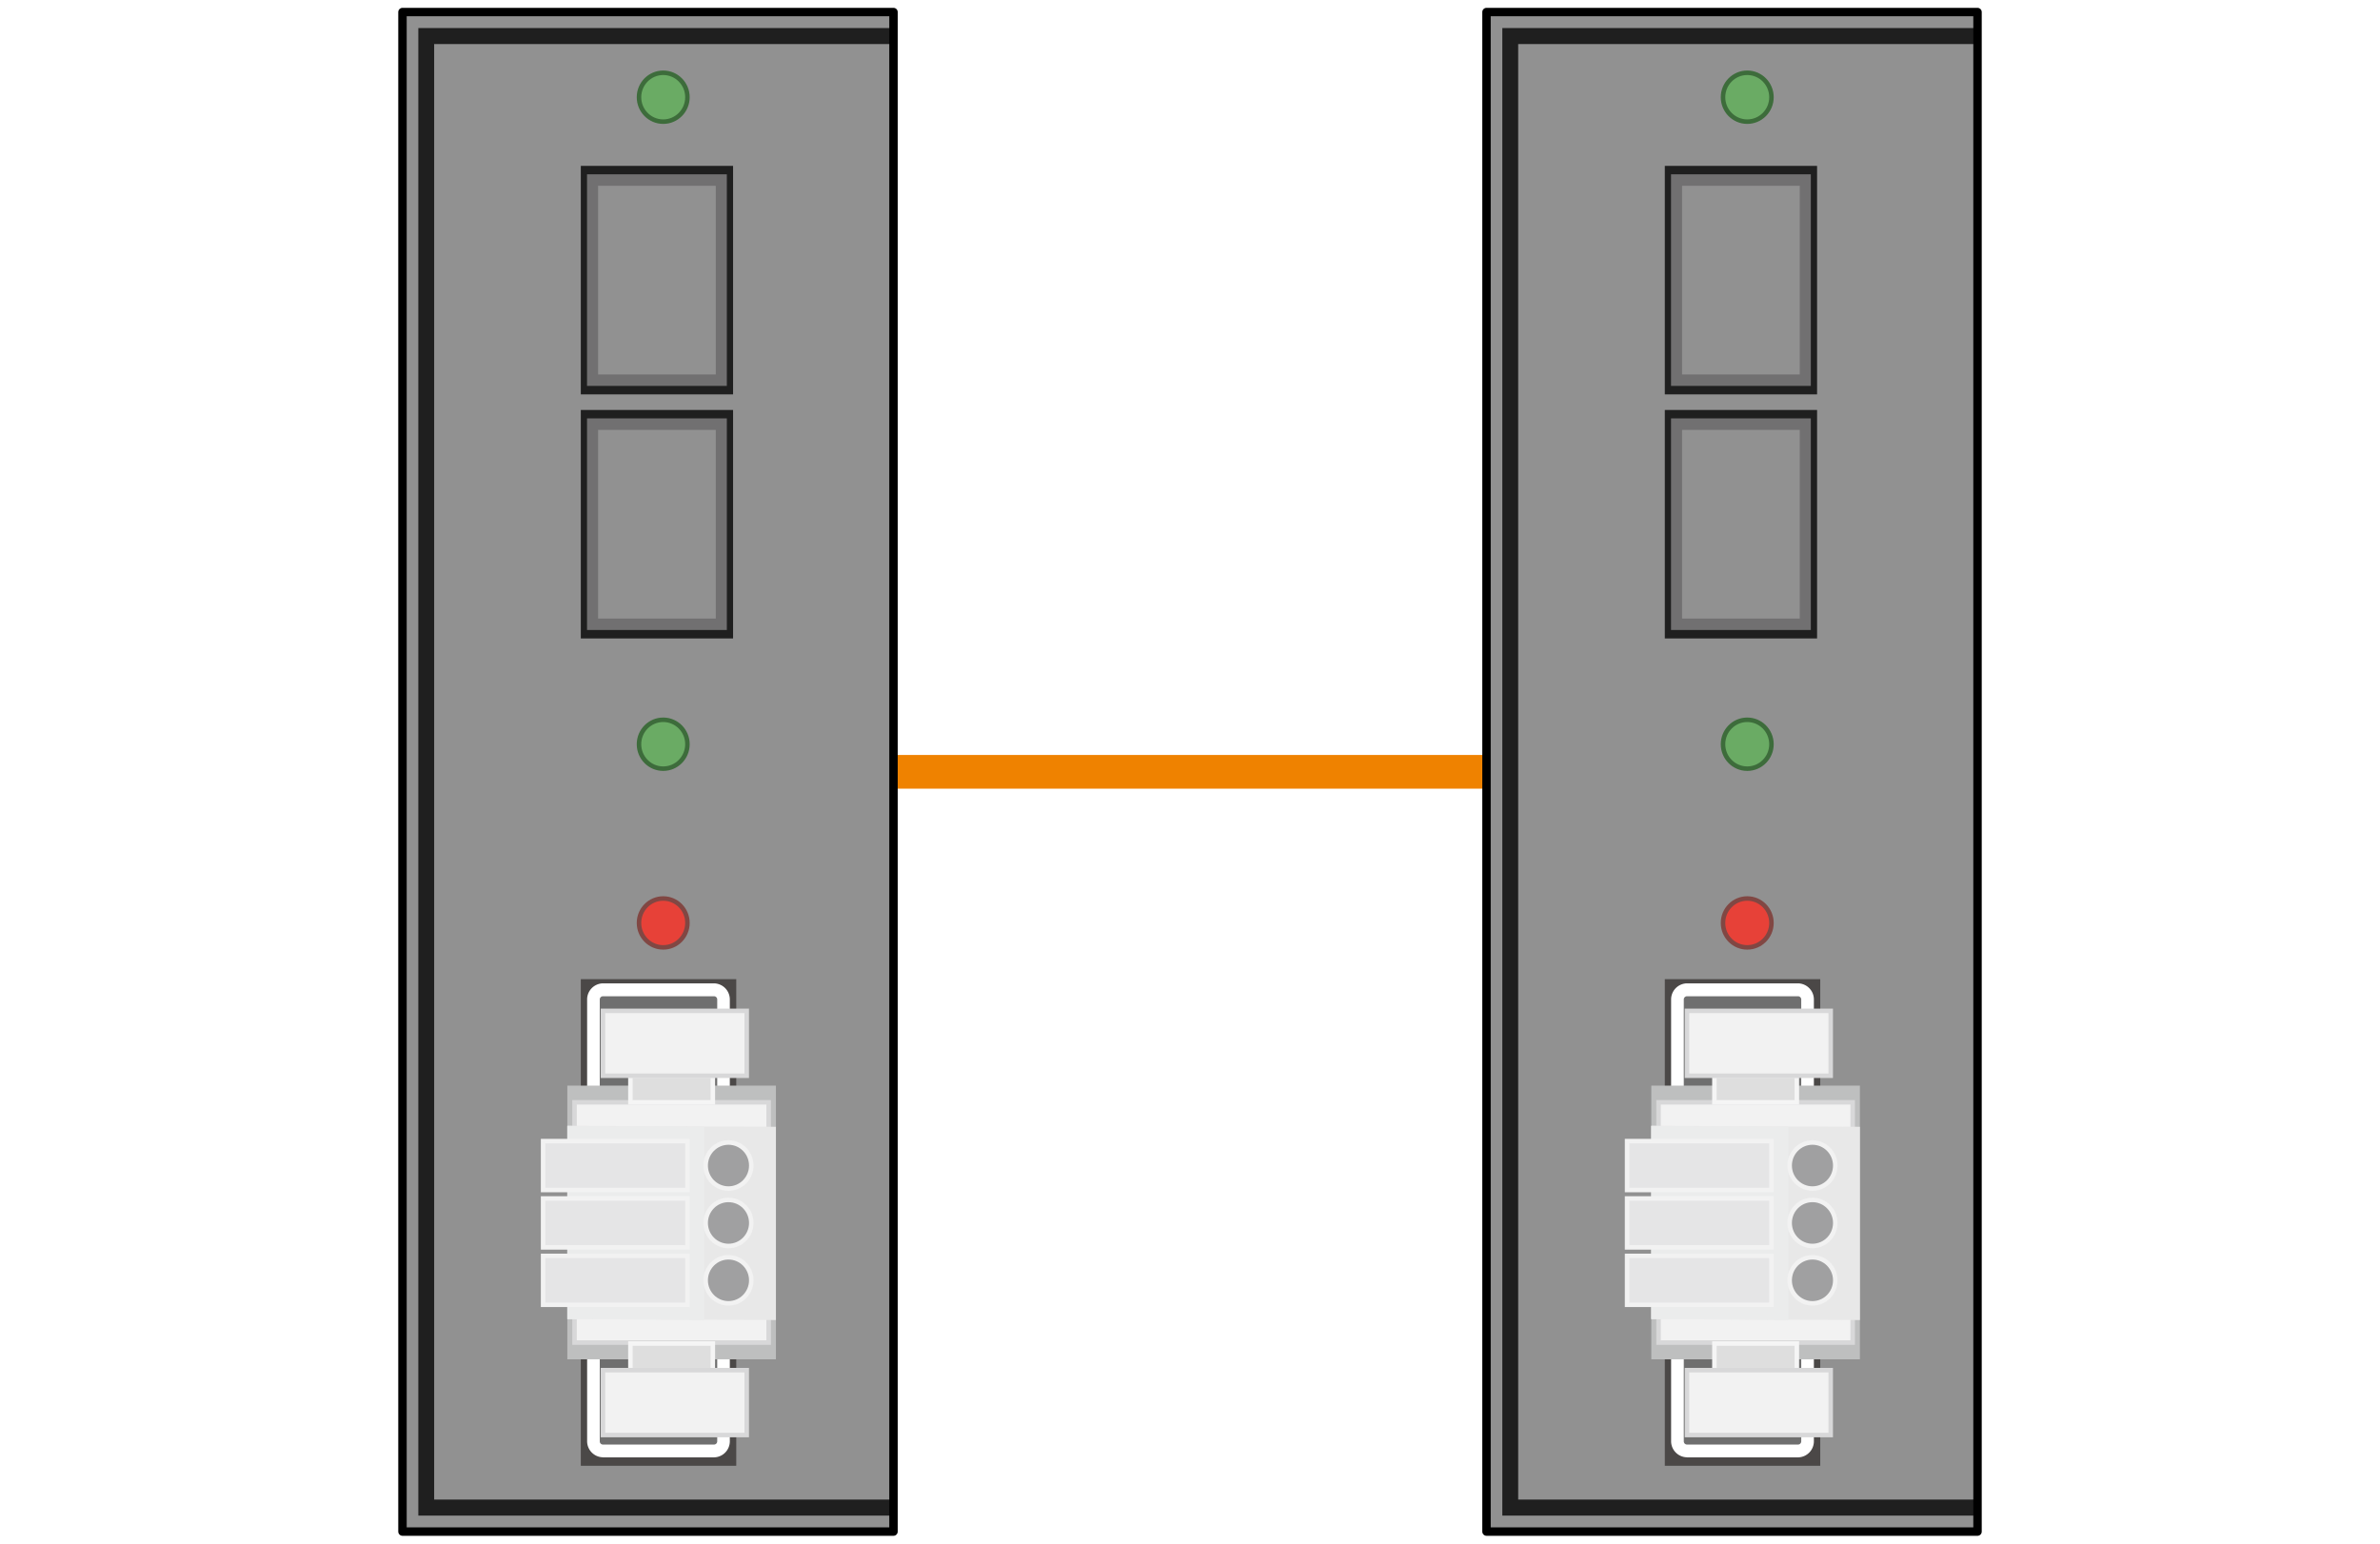 <svg xmlns="http://www.w3.org/2000/svg" width="74" height="48" viewBox="0 0 74 48"><title>cc-link_ie_dmc_1000sl</title><rect width="74" height="48" fill="#fff"/><line x1="20.148" y1="24" x2="53.852" y2="24" fill="none" stroke="#ef8200" stroke-miterlimit="10" stroke-width="1.048"/><rect x="46.219" y="0.375" width="15.267" height="47.25" fill="#919191"/><polygon points="47.204 46.63 47.204 1.37 61.486 1.37 61.486 0.872 46.711 0.872 46.711 47.128 61.486 47.128 61.486 46.63 47.204 46.63" fill="#1f1f1f"/><rect x="51.763" y="5.158" width="4.734" height="7.105" fill="#1f1f1f"/><rect x="51.956" y="5.42" width="4.347" height="6.58" fill="#717071"/><rect x="52.3" y="5.777" width="3.659" height="5.867" fill="#919191"/><rect x="51.763" y="12.748" width="4.734" height="7.105" fill="#1f1f1f"/><rect x="51.763" y="30.447" width="4.833" height="15.132" fill="#4b4847"/><path d="M52.452,45.315a0.5,0.5,0,0,1-.493-0.5V31.078a0.5,0.5,0,0,1,.493-0.5h3.454a0.5,0.5,0,0,1,.492.5V44.817a0.5,0.5,0,0,1-.492.5H52.452Z" fill="#fff"/><path d="M52.452,30.979h3.453a0.1,0.1,0,0,1,.1.1v13.74a0.1,0.1,0,0,1-.1.1H52.453a0.1,0.1,0,0,1-.1-0.1V31.077A0.1,0.1,0,0,1,52.452,30.979Z" fill="#6f6f6f"/><rect x="51.956" y="13.01" width="4.347" height="6.58" fill="#717071"/><rect x="52.3" y="13.367" width="3.659" height="5.867" fill="#919191"/><rect x="51.343" y="33.758" width="6.486" height="8.51" fill="#bebfbf"/><rect x="51.568" y="34.277" width="6.036" height="7.471" fill="#f2f2f2" stroke="#d8d8d9" stroke-width="0.14"/><polygon points="57.829 41.047 51.343 41.017 51.343 35.009 57.829 35.038 57.829 41.047" fill="#e8e8e8"/><polygon points="55.602 41.047 51.343 41.017 51.343 35.009 55.602 35.038 55.602 41.047" fill="#ebecec"/><rect x="50.59" y="37.267" width="4.488" height="1.521" fill="#e5e5e6" stroke="#f2f2f2" stroke-width="0.14"/><rect x="50.59" y="35.483" width="4.488" height="1.521" fill="#e5e5e6" stroke="#f2f2f2" stroke-width="0.14"/><rect x="50.59" y="39.052" width="4.488" height="1.521" fill="#e5e5e6" stroke="#f2f2f2" stroke-width="0.14"/><ellipse cx="56.354" cy="36.243" rx="0.709" ry="0.716" fill="#a0a0a1" stroke="#f2f2f2" stroke-width="0.14"/><ellipse cx="56.354" cy="38.028" rx="0.709" ry="0.716" fill="#a0a0a1" stroke="#f2f2f2" stroke-width="0.14"/><ellipse cx="56.354" cy="39.812" rx="0.709" ry="0.716" fill="#a0a0a1" stroke="#f2f2f2" stroke-width="0.14"/><rect x="53.305" y="33.451" width="2.563" height="0.827" fill="#dedede" stroke="#f5f5f5" stroke-width="0.14"/><rect x="52.452" y="31.433" width="4.469" height="2.018" fill="#f2f2f2" stroke="#d8d8d9" stroke-width="0.14"/><rect x="53.305" y="41.778" width="2.563" height="0.827" fill="#dedede" stroke="#f5f5f5" stroke-width="0.14"/><rect x="52.452" y="42.605" width="4.469" height="2.018" fill="#f2f2f2" stroke="#d8d8d9" stroke-width="0.14"/><ellipse cx="54.326" cy="23.142" rx="0.753" ry="0.76" fill="#6aab64" stroke="#3d6c3b" stroke-width="0.14"/><ellipse cx="54.326" cy="3.023" rx="0.753" ry="0.76" fill="#6aab64" stroke="#3d6c3b" stroke-width="0.14"/><ellipse cx="54.326" cy="28.699" rx="0.753" ry="0.76" fill="#e74138" stroke="#814743" stroke-width="0.14"/><rect x="46.219" y="0.375" width="15.267" height="47.25" fill="none" stroke="#000" stroke-linecap="round" stroke-linejoin="round" stroke-width="0.262"/><rect x="12.514" y="0.375" width="15.267" height="47.25" fill="#919191"/><polygon points="13.499 46.63 13.499 1.37 27.781 1.37 27.781 0.872 13.007 0.872 13.007 47.128 27.781 47.128 27.781 46.63 13.499 46.63" fill="#1f1f1f"/><rect x="18.059" y="5.158" width="4.734" height="7.105" fill="#1f1f1f"/><rect x="18.252" y="5.42" width="4.347" height="6.58" fill="#717071"/><rect x="18.596" y="5.777" width="3.659" height="5.867" fill="#919191"/><rect x="18.059" y="12.748" width="4.734" height="7.105" fill="#1f1f1f"/><rect x="18.059" y="30.447" width="4.833" height="15.132" fill="#4b4847"/><path d="M18.748,45.315a0.5,0.5,0,0,1-.493-0.5V31.078a0.5,0.5,0,0,1,.493-0.5H22.2a0.5,0.5,0,0,1,.492.5V44.817a0.5,0.5,0,0,1-.492.5H18.748Z" fill="#fff"/><path d="M18.748,30.979H22.2a0.1,0.1,0,0,1,.1.1v13.74a0.1,0.1,0,0,1-.1.1H18.748a0.1,0.1,0,0,1-.1-0.1V31.077A0.1,0.1,0,0,1,18.748,30.979Z" fill="#6f6f6f"/><rect x="18.252" y="13.01" width="4.347" height="6.58" fill="#717071"/><rect x="18.596" y="13.367" width="3.659" height="5.867" fill="#919191"/><rect x="17.639" y="33.758" width="6.486" height="8.51" fill="#bebfbf"/><rect x="17.864" y="34.277" width="6.036" height="7.471" fill="#f2f2f2" stroke="#d8d8d9" stroke-width="0.14"/><polygon points="24.125 41.047 17.639 41.017 17.639 35.009 24.125 35.038 24.125 41.047" fill="#e8e8e8"/><polygon points="21.898 41.047 17.639 41.017 17.639 35.009 21.898 35.038 21.898 41.047" fill="#ebecec"/><rect x="16.886" y="37.267" width="4.488" height="1.521" fill="#e5e5e6" stroke="#f2f2f2" stroke-width="0.14"/><rect x="16.886" y="35.483" width="4.488" height="1.521" fill="#e5e5e6" stroke="#f2f2f2" stroke-width="0.14"/><rect x="16.886" y="39.052" width="4.488" height="1.521" fill="#e5e5e6" stroke="#f2f2f2" stroke-width="0.14"/><ellipse cx="22.65" cy="36.243" rx="0.709" ry="0.716" fill="#a0a0a1" stroke="#f2f2f2" stroke-width="0.14"/><ellipse cx="22.65" cy="38.028" rx="0.709" ry="0.716" fill="#a0a0a1" stroke="#f2f2f2" stroke-width="0.14"/><ellipse cx="22.65" cy="39.812" rx="0.709" ry="0.716" fill="#a0a0a1" stroke="#f2f2f2" stroke-width="0.14"/><rect x="19.601" y="33.451" width="2.563" height="0.827" fill="#dedede" stroke="#f5f5f5" stroke-width="0.14"/><rect x="18.748" y="31.433" width="4.469" height="2.018" fill="#f2f2f2" stroke="#d8d8d9" stroke-width="0.14"/><rect x="19.601" y="41.778" width="2.563" height="0.827" fill="#dedede" stroke="#f5f5f5" stroke-width="0.14"/><rect x="18.748" y="42.605" width="4.469" height="2.018" fill="#f2f2f2" stroke="#d8d8d9" stroke-width="0.14"/><ellipse cx="20.621" cy="23.142" rx="0.753" ry="0.76" fill="#6aab64" stroke="#3d6c3b" stroke-width="0.14"/><ellipse cx="20.621" cy="3.023" rx="0.753" ry="0.76" fill="#6aab64" stroke="#3d6c3b" stroke-width="0.14"/><ellipse cx="20.621" cy="28.699" rx="0.753" ry="0.76" fill="#e74138" stroke="#814743" stroke-width="0.14"/><rect x="12.514" y="0.375" width="15.267" height="47.25" fill="none" stroke="#000" stroke-linecap="round" stroke-linejoin="round" stroke-width="0.262"/></svg>